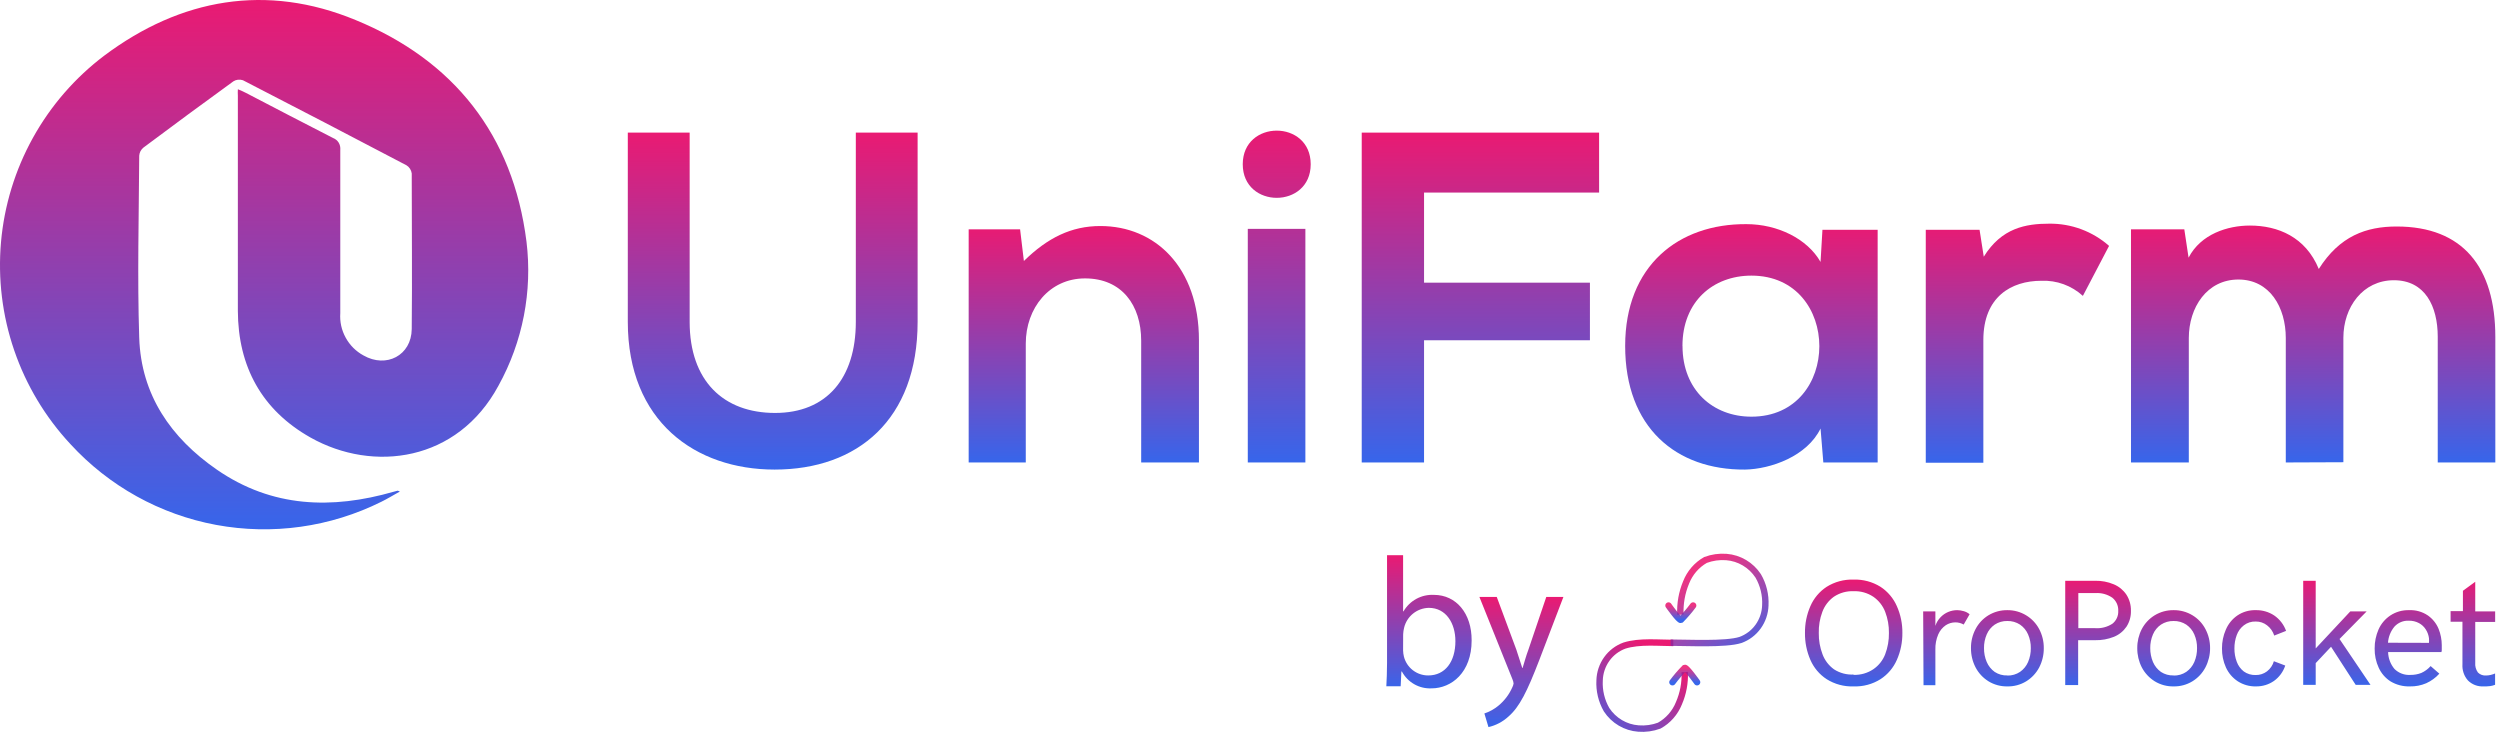<svg width="422" height="124" viewBox="0 0 422 124" fill="none" xmlns="http://www.w3.org/2000/svg">
<g clip-path="url(#clip0)">
<path d="M40.18 15.075C40.72 15.315 41.18 15.485 41.54 15.695C46.44 18.235 51.32 20.805 56.24 23.305C56.631 23.457 56.962 23.735 57.18 24.095C57.392 24.46 57.483 24.884 57.44 25.305V52.865C57.337 54.3 57.653 55.735 58.35 56.995C59.039 58.264 60.081 59.306 61.35 59.995C65.2 62.205 69.45 59.995 69.5 55.555C69.59 46.795 69.5 38.025 69.5 29.265C69.46 28.987 69.362 28.721 69.21 28.485C69.06 28.248 68.858 28.05 68.62 27.905C59.446 23.085 50.243 18.298 41.01 13.545C40.742 13.457 40.459 13.426 40.18 13.455C39.902 13.484 39.636 13.576 39.4 13.725C34.3 17.425 29.236 21.155 24.21 24.915C24.006 25.084 23.836 25.291 23.71 25.525C23.59 25.762 23.518 26.02 23.5 26.285C23.44 36.535 23.17 46.785 23.5 57.015C23.82 66.655 28.83 73.905 36.62 79.285C45.91 85.695 56.01 86.005 66.45 83.005C66.68 82.935 66.9 82.875 67.13 82.825C67.258 82.858 67.382 82.905 67.5 82.965C66.37 83.595 65.4 84.195 64.38 84.695C55.753 88.988 45.964 90.36 36.49 88.605C27.018 86.844 18.377 82.049 11.87 74.945C7.644 70.402 4.42 65.023 2.404 59.155C0.389 53.287 -0.373 47.062 0.169 40.882C0.711 34.701 2.545 28.703 5.551 23.276C8.556 17.849 12.668 13.113 17.62 9.375C30.53 -0.285 45.01 -2.825 60.01 3.375C76.57 10.165 86.6 22.765 88.87 40.775C89.897 49.181 88.241 57.696 84.14 65.105C77.22 77.945 63.01 79.805 52.43 73.865C44.19 69.225 40.18 61.865 40.15 52.445V16.135C40.13 15.785 40.13 15.434 40.15 15.085L40.18 15.075Z" fill="url(#paint0_linear)"/>
<path d="M154.893 22.385V54.325C154.893 70.815 144.773 79.265 130.753 79.265C117.373 79.265 105.973 71.135 105.973 54.325V22.385H116.413V54.325C116.413 64.325 122.153 69.705 130.833 69.705C139.513 69.705 144.463 63.885 144.463 54.325V22.385H154.893Z" fill="url(#paint1_linear)"/>
<path d="M192.632 78.064V57.514C192.632 51.514 189.362 46.994 183.152 46.994C177.152 46.994 173.152 51.994 173.152 57.994V78.064H163.512V38.714H172.192L172.832 44.054C176.832 40.144 180.832 38.154 185.742 38.154C194.982 38.154 202.382 45.084 202.382 57.434V78.064H192.632Z" fill="url(#paint2_linear)"/>
<path d="M221.247 27.724C221.247 35.285 209.777 35.285 209.777 27.724C209.777 20.165 221.247 20.154 221.247 27.724ZM210.627 38.635V78.065H220.347V38.635H210.627Z" fill="url(#paint3_linear)"/>
<path d="M229.859 78.065V22.385H269.929V32.505H240.379V47.715H268.379V57.435H240.379V78.065H229.859Z" fill="url(#paint4_linear)"/>
<path d="M307.628 38.795H316.948V78.065H307.778L307.308 72.335C305.038 77.005 298.938 79.185 294.558 79.265C282.928 79.345 274.328 72.175 274.328 58.395C274.328 44.845 283.328 37.755 294.798 37.835C300.058 37.835 305.078 40.305 307.308 44.215L307.628 38.795ZM284.008 58.395C284.008 65.875 289.178 70.335 295.638 70.335C310.928 70.335 310.928 46.525 295.638 46.525C289.168 46.525 283.998 50.895 283.998 58.395H284.008Z" fill="url(#paint5_linear)"/>
<path d="M334.15 38.795L334.86 43.335C337.86 38.475 341.95 37.755 345.94 37.755C349.645 37.718 353.232 39.054 356.01 41.505L351.59 49.945C349.684 48.205 347.169 47.289 344.59 47.395C339.49 47.395 334.79 50.105 334.79 57.395V78.105H325.07V38.795H334.15Z" fill="url(#paint6_linear)"/>
<path d="M385.841 78.064V57.064C385.841 51.884 383.141 47.184 377.841 47.184C372.541 47.184 369.471 51.884 369.471 57.064V78.064H359.711V38.714H368.711L369.431 43.494C371.501 39.494 376.051 38.074 379.781 38.074C384.491 38.074 389.181 39.984 391.411 45.404C394.931 39.834 399.411 38.234 404.561 38.234C415.711 38.234 421.211 45.084 421.211 56.874V78.064H411.491V56.864C411.491 51.684 409.341 47.304 404.091 47.304C398.841 47.304 395.561 51.844 395.561 57.024V78.024L385.841 78.064Z" fill="url(#paint7_linear)"/>
<path d="M234.132 93.715H236.842V103.195H236.912C237.43 102.303 238.183 101.572 239.09 101.081C239.997 100.591 241.022 100.36 242.052 100.415C245.792 100.415 248.442 103.535 248.412 108.115C248.412 113.515 245.012 116.195 241.642 116.195C240.625 116.243 239.616 116.002 238.731 115.499C237.845 114.996 237.121 114.253 236.642 113.355H236.552L236.432 115.845H234.012C234.072 114.845 234.132 113.295 234.132 111.955V93.715ZM236.842 109.805C236.853 110.142 236.896 110.476 236.972 110.805C237.198 111.723 237.726 112.539 238.472 113.121C239.217 113.703 240.136 114.018 241.082 114.015C243.952 114.015 245.672 111.685 245.672 108.225C245.672 105.225 244.112 102.605 241.182 102.605C240.213 102.625 239.278 102.965 238.523 103.573C237.769 104.181 237.237 105.022 237.012 105.965C236.921 106.332 236.867 106.707 236.852 107.085L236.842 109.805Z" fill="url(#paint8_linear)"/>
<path d="M252.653 100.764L255.963 109.674C256.303 110.674 256.673 111.854 256.963 112.764H257.013C257.293 111.854 257.603 110.704 258.013 109.614L261.013 100.764H263.903L259.793 111.514C257.793 116.694 256.493 119.344 254.613 120.964C253.665 121.836 252.507 122.446 251.253 122.734L250.563 120.434C251.44 120.142 252.254 119.687 252.963 119.094C253.959 118.266 254.75 117.218 255.273 116.034C255.381 115.83 255.455 115.611 255.493 115.384C255.47 115.135 255.406 114.891 255.303 114.664L249.723 100.764H252.653Z" fill="url(#paint9_linear)"/>
<path d="M312.881 115.864C311.279 115.922 309.698 115.497 308.341 114.644C307.124 113.851 306.168 112.717 305.591 111.384C304.97 109.952 304.66 108.405 304.681 106.844C304.659 105.29 304.969 103.749 305.591 102.324C306.167 100.989 307.124 99.852 308.341 99.054C309.699 98.206 311.28 97.782 312.881 97.834C314.485 97.782 316.068 98.207 317.431 99.054C318.65 99.852 319.61 100.988 320.191 102.324C320.823 103.746 321.141 105.288 321.121 106.844C321.139 108.407 320.822 109.955 320.191 111.384C319.61 112.718 318.65 113.851 317.431 114.644C316.071 115.499 314.485 115.924 312.881 115.864ZM312.881 113.914C314.067 113.959 315.236 113.626 316.221 112.964C317.129 112.344 317.827 111.462 318.221 110.434C318.656 109.288 318.87 108.07 318.851 106.844C318.87 105.628 318.656 104.42 318.221 103.284C317.827 102.252 317.13 101.363 316.221 100.734C315.235 100.076 314.065 99.748 312.881 99.794C311.699 99.748 310.533 100.076 309.551 100.734C308.666 101.374 307.991 102.261 307.611 103.284C307.183 104.428 306.98 105.644 307.011 106.864C306.993 108.087 307.207 109.301 307.641 110.444C308.021 111.465 308.696 112.349 309.581 112.984C310.562 113.616 311.716 113.923 312.881 113.864V113.914ZM324.631 103.204H326.691V105.644C326.866 105.101 327.164 104.605 327.561 104.194C327.93 103.806 328.376 103.5 328.871 103.294C329.343 103.098 329.849 102.996 330.361 102.994C330.737 102.996 331.111 103.053 331.471 103.164C331.838 103.262 332.18 103.44 332.471 103.684L331.471 105.424C331.044 105.183 330.561 105.055 330.071 105.054C329.496 105.056 328.934 105.223 328.451 105.534C327.891 105.918 327.45 106.452 327.181 107.074C326.831 107.892 326.663 108.776 326.691 109.664V115.664H324.691L324.631 103.204ZM338.841 115.864C337.72 115.887 336.617 115.588 335.661 115.004C334.738 114.434 333.985 113.626 333.481 112.664C332.957 111.658 332.689 110.539 332.701 109.404C332.687 108.28 332.955 107.169 333.481 106.174C333.983 105.217 334.736 104.415 335.661 103.854C336.62 103.277 337.721 102.979 338.841 102.994C339.958 102.984 341.056 103.285 342.011 103.864C342.94 104.425 343.701 105.226 344.211 106.184C344.735 107.179 345.004 108.29 344.991 109.414C345.002 110.549 344.734 111.668 344.211 112.674C343.699 113.637 342.94 114.445 342.011 115.014C341.056 115.593 339.957 115.888 338.841 115.864ZM338.841 114.034C339.601 114.053 340.348 113.836 340.981 113.414C341.581 112.996 342.052 112.417 342.341 111.744C342.655 111.005 342.812 110.208 342.801 109.404C342.814 108.61 342.657 107.823 342.341 107.094C342.054 106.423 341.583 105.847 340.981 105.434C340.345 105.02 339.599 104.808 338.841 104.824C338.085 104.806 337.342 105.019 336.711 105.434C336.113 105.844 335.644 106.417 335.361 107.084C335.044 107.816 334.887 108.607 334.901 109.404C334.89 110.208 335.046 111.005 335.361 111.744C335.649 112.417 336.116 112.999 336.711 113.424C337.342 113.837 338.087 114.043 338.841 114.014V114.034ZM348.611 98.034H353.671C354.748 98.014 355.817 98.218 356.811 98.634C357.677 98.996 358.418 99.606 358.941 100.384C359.457 101.193 359.721 102.136 359.701 103.094C359.729 104.046 359.467 104.985 358.951 105.784C358.428 106.551 357.691 107.146 356.831 107.494C355.826 107.893 354.752 108.087 353.671 108.064H350.791V115.644H348.611V98.034ZM353.671 106.034C354.689 106.106 355.702 105.846 356.561 105.294C356.891 105.039 357.154 104.707 357.328 104.327C357.502 103.948 357.582 103.532 357.561 103.114C357.58 102.692 357.5 102.271 357.326 101.885C357.153 101.499 356.89 101.16 356.561 100.894C355.723 100.318 354.715 100.043 353.701 100.114H350.821V106.034H353.671ZM366.901 115.864C365.78 115.887 364.677 115.588 363.721 115.004C362.8 114.431 362.048 113.623 361.541 112.664C361.024 111.656 360.76 110.537 360.771 109.404C360.759 108.281 361.023 107.172 361.541 106.174C362.045 105.219 362.798 104.417 363.721 103.854C364.68 103.277 365.781 102.979 366.901 102.994C368.02 102.979 369.122 103.277 370.081 103.854C371.01 104.412 371.768 105.214 372.271 106.174C372.798 107.169 373.07 108.279 373.061 109.404C373.069 110.539 372.797 111.659 372.271 112.664C371.766 113.629 371.009 114.437 370.081 115.004C369.124 115.588 368.021 115.887 366.901 115.864ZM366.901 114.034C367.661 114.055 368.409 113.838 369.041 113.414C369.641 112.996 370.112 112.417 370.401 111.744C370.715 111.005 370.872 110.208 370.861 109.404C370.874 108.61 370.717 107.823 370.401 107.094C370.114 106.423 369.643 105.847 369.041 105.434C368.406 105.019 367.659 104.806 366.901 104.824C366.146 104.809 365.403 105.022 364.771 105.434C364.173 105.844 363.704 106.417 363.421 107.084C363.108 107.818 362.952 108.608 362.961 109.404C362.956 110.207 363.112 111.003 363.421 111.744C363.709 112.417 364.176 112.999 364.771 113.424C365.404 113.835 366.147 114.041 366.901 114.014V114.034ZM380.841 115.864C379.744 115.896 378.664 115.597 377.741 115.004C376.868 114.432 376.175 113.624 375.741 112.674C375.285 111.663 375.057 110.564 375.071 109.454C375.064 108.364 375.285 107.284 375.721 106.284C376.126 105.325 376.795 104.499 377.651 103.904C378.575 103.277 379.674 102.959 380.791 102.994C381.892 102.972 382.973 103.286 383.891 103.894C384.813 104.531 385.512 105.44 385.891 106.494L383.891 107.284C383.674 106.598 383.252 105.994 382.681 105.554C382.134 105.125 381.456 104.899 380.761 104.914C380.04 104.887 379.332 105.113 378.761 105.554C378.211 105.978 377.794 106.551 377.561 107.204C377.295 107.925 377.163 108.687 377.171 109.454C377.162 110.219 377.295 110.978 377.561 111.694C377.793 112.341 378.202 112.909 378.741 113.334C379.321 113.754 380.025 113.969 380.741 113.944C381.436 113.962 382.116 113.743 382.671 113.324C383.23 112.893 383.637 112.294 383.831 111.614L385.751 112.344C385.406 113.392 384.737 114.303 383.841 114.944C382.96 115.555 381.912 115.876 380.841 115.864ZM388.781 98.044H390.891V109.454L396.731 103.204H399.491L394.911 107.864L400.141 115.604H397.641L393.481 109.174L390.891 111.934V115.604H388.781V98.044ZM406.781 115.864C405.64 115.899 404.512 115.608 403.531 115.024C402.657 114.466 401.962 113.668 401.531 112.724C401.061 111.71 400.825 110.603 400.841 109.484C400.829 108.37 401.054 107.266 401.501 106.244C401.929 105.284 402.623 104.465 403.501 103.884C404.432 103.275 405.528 102.965 406.641 102.994C407.773 102.943 408.892 103.259 409.831 103.894C410.632 104.458 411.257 105.239 411.631 106.144C411.987 107.024 412.171 107.965 412.171 108.914C412.171 109.134 412.171 109.364 412.171 109.584C412.171 109.804 412.171 109.964 412.111 110.064H403.111C403.135 111.113 403.516 112.122 404.191 112.924C404.542 113.27 404.962 113.538 405.424 113.711C405.886 113.883 406.379 113.956 406.871 113.924C407.503 113.935 408.131 113.823 408.721 113.594C409.32 113.322 409.855 112.927 410.291 112.434L411.761 113.714C411.142 114.403 410.385 114.955 409.541 115.334C408.675 115.703 407.741 115.884 406.801 115.864H406.781ZM410.011 108.514C410.033 108.255 410.033 107.994 410.011 107.734C409.945 107.211 409.764 106.709 409.481 106.264C409.198 105.81 408.802 105.438 408.331 105.184C407.802 104.902 407.21 104.76 406.611 104.774C406.157 104.752 405.704 104.829 405.284 105.002C404.864 105.175 404.487 105.439 404.181 105.774C403.543 106.546 403.162 107.497 403.091 108.494L410.011 108.514ZM419.211 115.864C418.728 115.89 418.246 115.814 417.795 115.642C417.344 115.47 416.933 115.205 416.591 114.864C416.264 114.493 416.013 114.061 415.854 113.592C415.694 113.124 415.628 112.628 415.661 112.134V104.944H413.661V103.164H415.741V99.724L417.821 98.204V103.204H421.181V104.984H417.821V111.864C417.769 112.451 417.929 113.036 418.271 113.514C418.447 113.692 418.66 113.83 418.895 113.918C419.13 114.006 419.381 114.042 419.631 114.024C419.904 114.025 420.176 113.991 420.441 113.924C420.69 113.864 420.934 113.784 421.171 113.684V115.594C420.9 115.699 420.618 115.773 420.331 115.814C419.959 115.859 419.585 115.875 419.211 115.864Z" fill="url(#paint10_linear)"/>
<path d="M284.382 113.443C284.457 115.253 284.122 117.056 283.401 118.713C282.755 120.323 281.582 121.657 280.079 122.488C278.954 122.904 277.754 123.07 276.56 122.975C275.486 122.896 274.444 122.569 273.513 122.018C272.582 121.468 271.788 120.708 271.19 119.798C270.328 118.298 269.918 116.573 270.013 114.838C270.05 113.543 270.471 112.29 271.222 111.242C271.972 110.195 273.017 109.403 274.218 108.971C276.724 108.173 280.09 108.528 282.454 108.528" stroke="url(#paint11_linear)" stroke-width="1.08"/>
<path d="M286.464 115.157C286.464 115.157 284.676 112.633 284.382 112.744C283.639 113.499 282.947 114.306 282.312 115.157" stroke="url(#paint12_linear)" stroke-width="1.09" stroke-linecap="round"/>
<path d="M283.652 103.766C283.567 101.892 283.898 100.023 284.621 98.297C285.253 96.696 286.407 95.363 287.889 94.522C289.014 94.103 290.213 93.933 291.408 94.024C292.481 94.106 293.522 94.434 294.452 94.985C295.383 95.535 296.178 96.293 296.778 97.201C297.654 98.701 298.075 100.43 297.987 102.172C297.95 103.465 297.528 104.717 296.778 105.762C296.027 106.807 294.983 107.597 293.783 108.028C291.288 108.825 284.828 108.482 281.996 108.482" stroke="url(#paint13_linear)" stroke-width="1.08"/>
<path d="M281.648 102.217C281.648 102.217 283.435 104.752 283.729 104.63C284.472 103.874 285.163 103.068 285.799 102.217" stroke="url(#paint14_linear)" stroke-width="1.09" stroke-linecap="round"/>
</g>
<defs>
<linearGradient id="paint0_linear" x1="44.583" y1="3.45029e-05" x2="44.583" y2="89.348" gradientUnits="userSpaceOnUse">
<stop stop-color="#E80163" stop-opacity="0.9"/>
<stop offset="1" stop-color="#2155E9" stop-opacity="0.9"/>
</linearGradient>
<linearGradient id="paint1_linear" x1="130.433" y1="22.385" x2="130.433" y2="79.265" gradientUnits="userSpaceOnUse">
<stop stop-color="#E80163" stop-opacity="0.9"/>
<stop offset="1" stop-color="#2155E9" stop-opacity="0.9"/>
</linearGradient>
<linearGradient id="paint2_linear" x1="182.947" y1="38.154" x2="182.947" y2="78.064" gradientUnits="userSpaceOnUse">
<stop stop-color="#E80163" stop-opacity="0.9"/>
<stop offset="1" stop-color="#2155E9" stop-opacity="0.9"/>
</linearGradient>
<linearGradient id="paint3_linear" x1="215.512" y1="22.051" x2="215.512" y2="78.065" gradientUnits="userSpaceOnUse">
<stop stop-color="#E80163" stop-opacity="0.9"/>
<stop offset="1" stop-color="#2155E9" stop-opacity="0.9"/>
</linearGradient>
<linearGradient id="paint4_linear" x1="249.894" y1="22.385" x2="249.894" y2="78.065" gradientUnits="userSpaceOnUse">
<stop stop-color="#E80163" stop-opacity="0.9"/>
<stop offset="1" stop-color="#2155E9" stop-opacity="0.9"/>
</linearGradient>
<linearGradient id="paint5_linear" x1="295.638" y1="37.834" x2="295.638" y2="79.265" gradientUnits="userSpaceOnUse">
<stop stop-color="#E80163" stop-opacity="0.9"/>
<stop offset="1" stop-color="#2155E9" stop-opacity="0.9"/>
</linearGradient>
<linearGradient id="paint6_linear" x1="340.54" y1="37.754" x2="340.54" y2="78.105" gradientUnits="userSpaceOnUse">
<stop stop-color="#E80163" stop-opacity="0.9"/>
<stop offset="1" stop-color="#2155E9" stop-opacity="0.9"/>
</linearGradient>
<linearGradient id="paint7_linear" x1="390.461" y1="38.074" x2="390.461" y2="78.064" gradientUnits="userSpaceOnUse">
<stop stop-color="#E80163" stop-opacity="0.9"/>
<stop offset="1" stop-color="#2155E9" stop-opacity="0.9"/>
</linearGradient>
<linearGradient id="paint8_linear" x1="241.212" y1="93.715" x2="241.212" y2="116.201" gradientUnits="userSpaceOnUse">
<stop stop-color="#E80163" stop-opacity="0.9"/>
<stop offset="1" stop-color="#2155E9" stop-opacity="0.9"/>
</linearGradient>
<linearGradient id="paint9_linear" x1="256.813" y1="100.764" x2="256.813" y2="122.734" gradientUnits="userSpaceOnUse">
<stop stop-color="#E80163" stop-opacity="0.9"/>
<stop offset="1" stop-color="#2155E9" stop-opacity="0.9"/>
</linearGradient>
<linearGradient id="paint10_linear" x1="362.93" y1="97.83" x2="362.93" y2="115.87" gradientUnits="userSpaceOnUse">
<stop stop-color="#E80163" stop-opacity="0.9"/>
<stop offset="1" stop-color="#2155E9" stop-opacity="0.9"/>
</linearGradient>
<linearGradient id="paint11_linear" x1="277.196" y1="108.449" x2="266.501" y2="123.731" gradientUnits="userSpaceOnUse">
<stop stop-color="#E80163" stop-opacity="0.9"/>
<stop offset="1" stop-color="#2155E9" stop-opacity="0.9"/>
</linearGradient>
<linearGradient id="paint12_linear" x1="284.389" y1="112.74" x2="284.389" y2="115.157" gradientUnits="userSpaceOnUse">
<stop stop-color="#E80163" stop-opacity="0.8"/>
<stop offset="1" stop-color="#2155E9" stop-opacity="0.9"/>
</linearGradient>
<linearGradient id="paint13_linear" x1="289.997" y1="94" x2="299.628" y2="108.804" gradientUnits="userSpaceOnUse">
<stop stop-color="#E80163" stop-opacity="0.8"/>
<stop offset="1" stop-color="#2155E9" stop-opacity="0.9"/>
</linearGradient>
<linearGradient id="paint14_linear" x1="283.724" y1="102.217" x2="283.724" y2="104.634" gradientUnits="userSpaceOnUse">
<stop stop-color="#E80163" stop-opacity="0.8"/>
<stop offset="1" stop-color="#2155E9" stop-opacity="0.9"/>
</linearGradient>
<clipPath id="clip0">
<rect width="422" height="124" fill="white"/>
</clipPath>
</defs>
</svg>

